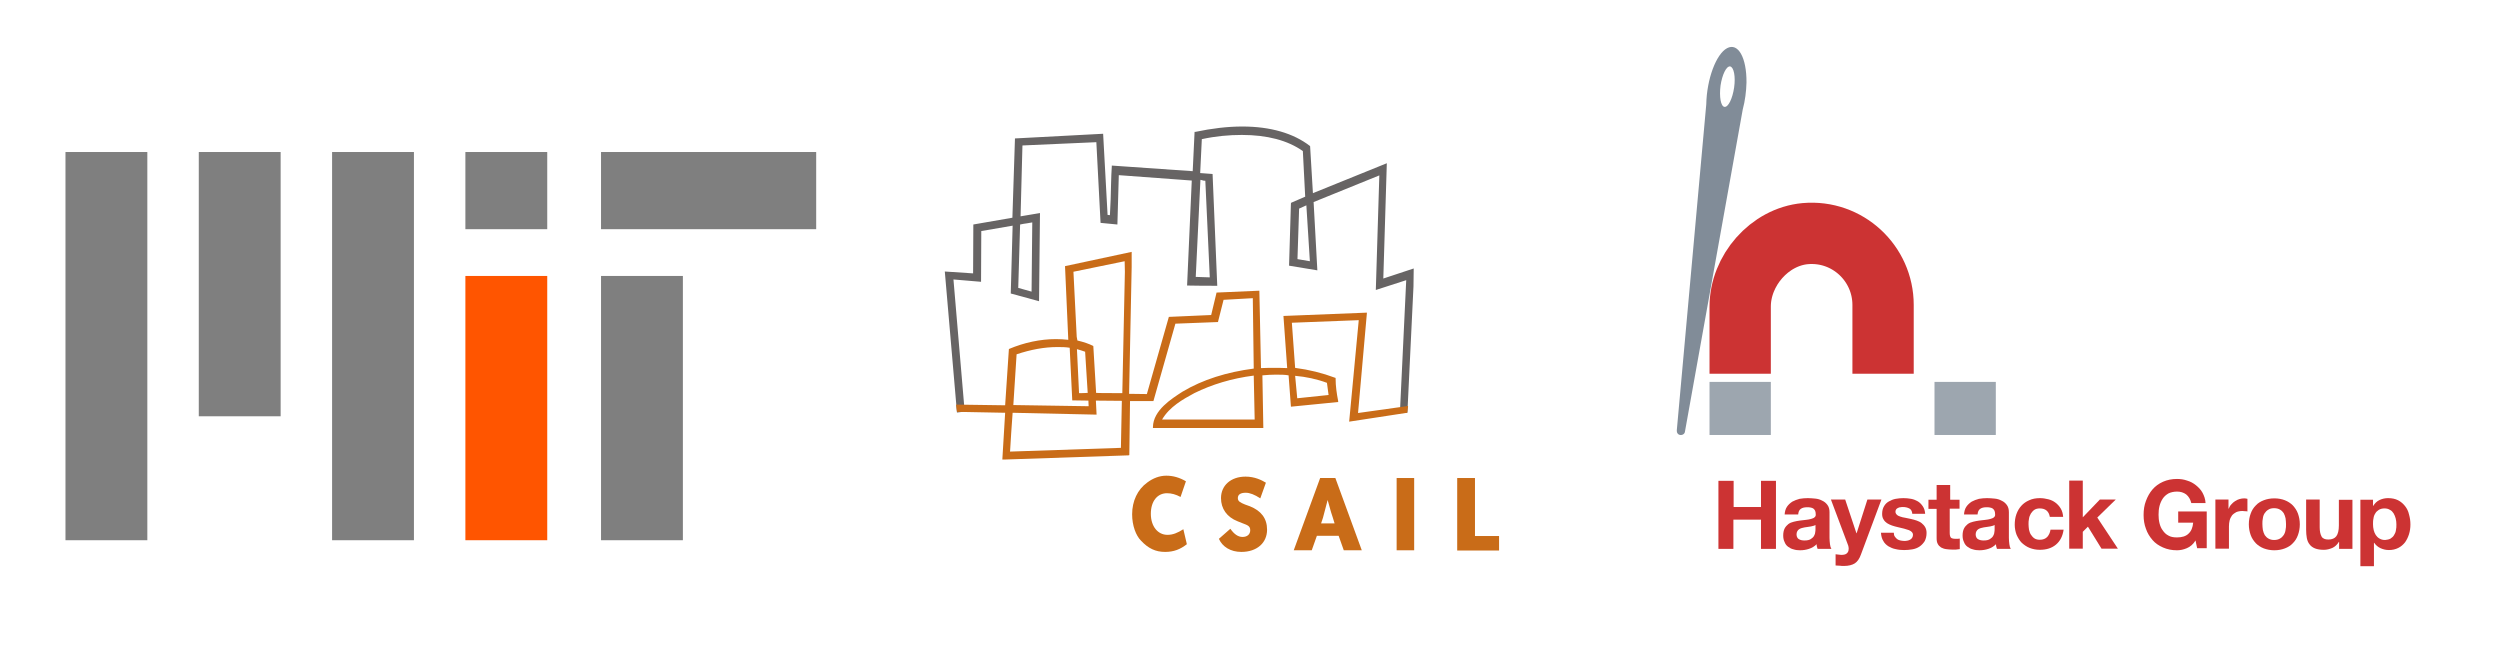 <?xml version="1.0" encoding="utf-8"?>
<!-- Generator: Adobe Illustrator 26.0.1, SVG Export Plug-In . SVG Version: 6.00 Build 0)  -->
<svg version="1.1" id="Layer_1" xmlns="http://www.w3.org/2000/svg" xmlns:xlink="http://www.w3.org/1999/xlink" x="0px" y="0px"
	 viewBox="0 0 1069 279" style="enable-background:new 0 0 1069 279;" xml:space="preserve">
<style type="text/css">
	.st0{stroke:#000000;stroke-width:35;stroke-opacity:0.5;}
	.st1{stroke:#FF5500;stroke-width:35;}
	.st2{stroke:#000000;stroke-width:33;stroke-opacity:0.5;}
	.st3{fill:#C96C18;}
	.st4{fill:#676464;}
	.st5{fill:#818C98;}
	.st6{fill:none;stroke:#CC3333;stroke-width:26.217;}
	.st7{fill:none;stroke:#9DA6AF;stroke-width:26.217;}
	.st8{fill:#CC3333;}
</style>
<g>
	<path class="st0" d="M45.5,65v166 M102.5,65v113 M159.5,65v166 M216.5,65v33 M274.5,118v113"/>
	<path class="st1" d="M216.5,118v113"/>
	<path class="st2" d="M257,81.5h92"/>
</g>
<g id="logo">
	<g id="text">
		<path class="st3" d="M498.2,236c-4.1,0-7.2-1.5-10.3-4.8c-2.2-2.2-3.8-6.5-3.8-11.3c0-5.6,2.3-10.6,6.5-13.6
			c2.4-1.8,5.2-2.9,8.1-2.9s5.7,0.8,8.4,2.4l-2.3,6.7c-2-1.1-3.9-1.6-5.8-1.6c-4.1,0-6.9,3.4-6.9,8.8s3,9,7.1,9
			c2.3,0,4.3-0.8,6.8-2.4l1.5,6.4C504.7,234.9,501.9,236,498.2,236z"/>
		<path class="st3" d="M541.8,226.5c0,5.6-4.3,9.5-11,9.5c-4.6,0-8.1-2.2-9.6-5.6l4.9-4.3c1.6,2.3,3.3,3.5,5.2,3.5
			c2,0,3.3-1.1,3.3-2.9c0-1.9-1.4-2.2-3.4-3l-2-0.8c-4.6-1.8-7.1-5.4-7.1-9.9c0-5.4,4.2-9.2,10.5-9.2c3.9,0,6.9,1.5,8.7,2.6
			l-2.4,6.7c-2.4-1.6-4.5-2.4-6.2-2.4c-2.3,0-3.4,0.8-3.4,2.3c0,1.4,1.1,1.9,3,2.7l2.2,0.8C539.2,218.4,541.8,221.6,541.8,226.5z"/>
		<path class="st3" d="M563.1,229.1l-2.2,6.2h-7.7l11.3-30.9h6.5l11.3,30.9h-7.7l-2.2-6.2H563.1z M570.7,223.9l-0.8-2.6
			c-0.3-0.7-1-3.1-2.2-7.5c-1.1,4.3-1.8,6.9-2,7.6l-0.8,2.4H570.7z"/>
		<path class="st3" d="M597.2,235.3v-30.9h7.5v30.9H597.2z"/>
		<path class="st3" d="M623.1,235.3v-30.9h7.6v24.8H641v6.2h-17.9V235.3L623.1,235.3z"/>
	</g>
	<g id="shape">
		<path class="st4" d="M598.6,176.5l2.7-56.7l-13,4.2l1.5-49l-28.1,11.4l1.6,29.2l-12.1-2l0.8-26.6l0.1-0.3l6-2.6l-1-19.5
			c-6.5-4.6-15.3-6.9-26.1-6.9c-5.4,0-11.1,0.5-17.1,1.8l-0.7,14.5l5.3,0.4l2,47.8h-0.4c-3.9,0-8,0-12.1-0.1h-0.4l2-44.9l-31.2-2.3
			L477.8,96l-7.2-0.7l-1.8-34.5l-31.6,1.4l-0.8,30.3l8.3-1.4l-0.4,37.3v0.4l-12.1-3.3l0.8-29l-13.4,2.3l-0.1,21.7l-11.8-1l4.8,56.5
			l-3.3,0.4l-5.2-60.3l12.1,0.8l0.1-20.9l16.7-2.9l1.1-33.9l37.7-2l1.9,34.7l1,0.1c0.3-4.6,0.4-9.2,0.5-13.7
			c0.1-2.3,0.1-4.8,0.3-7.1v-0.4l34.6,2.4l0.8-16.8h0.3c7.1-1.5,13.8-2.3,20.1-2.3c12.1,0,21.9,2.9,28.9,8.3l0.1,0.1l1.2,20.1
			l31.6-12.8l-1.5,49.3l13-4.3l-0.1,7.7l-2.6,54L598.6,176.5z M441.1,124.7l0.3-29.6c-0.8,0.1-1.5,0.3-2.3,0.4
			c-1,0.1-1.9,0.3-2.9,0.5l-0.8,27.1L441.1,124.7z M517.3,118.6l-1.9-41.3c-0.5,0-1.1-0.1-1.6-0.3c-0.1,0-0.4-0.1-0.5-0.1l-2,41.5
			L517.3,118.6z M560.1,111.7l-1.5-23.9l-3.1,1.4l-0.7,21.6L560.1,111.7z"/>
		<path class="st3" d="M428.6,196.5l1.2-20l-20.6-0.4l-0.4-3.1l21,0.3l1.6-24l0.1-0.1c6.4-2.7,13.3-4.2,20-4.2
			c1.8,0,3.5,0.1,5.3,0.3l-1.4-31.5l28.5-6.1v6.5l-1.1,54.2l7.6,0.1l9.4-33l18.1-0.8l2.3-9.6l18.3-0.8l0.7,33.1
			c1.8-0.1,3.7-0.1,5.6-0.1s3.8,0,5.6,0.1l-1.6-22.3l35.2-1.4h0.5l-3.8,42.9l21.4-3l-0.4,2.9l-24.8,3.8l4.1-43.4l-28.6,1.1l1.4,19.3
			c6.1,0.8,11.7,2.2,17,4.2l0.3,0.1v0.1c0,3.5,0.5,6.7,1.1,9.8v0.4l-20.2,2l-1-13.4c-1.6-0.3-3.5-0.3-5.6-0.3
			c-1.6,0-3.5,0.1-5.6,0.3l0.4,22.5h-47.2v-0.4c0.1-7.2,8-12.1,12.6-15.1c8.7-5.2,19-8.4,30.5-9.9l-0.4-30.1l-12.5,0.7l-2.4,9.5
			l-18.2,0.7l-9.4,33.1h-10l-0.3,23.1l-0.3,0.1l-53.2,1.8h-0.7V196.5z M433,176.5c-0.4,5.6-0.8,11.1-1.1,16.6l47.4-1.6l0.4-20.1
			l-11.1-0.1l0.3,6L433,176.5z M536.5,179.5l-0.4-18.9c-9.4,1.2-17.9,3.8-25.4,7.5c-4.8,2.6-10.6,5.8-13.8,11.3h39.6V179.5z
			 M465.5,173.7l-0.1-2.4l-6.9-0.1l-1.1-22.5c-1.8-0.3-3.5-0.3-5.3-0.3c-5.6,0-11.4,1.1-17.4,3.1l-1.4,21.7L465.5,173.7z
			 M554.7,170.3l13.4-1.4l-0.7-5.2c-4.3-1.6-9-2.6-13.6-3L554.7,170.3z M479.9,168.1l1.1-51.9l-0.1-4.5l-21.9,4.5l1.4,27.8l0.3,1.6
			c2.9,0.7,4.9,1.4,6.7,2.3l0.1,0.1l1.2,20C468.6,168.1,479.9,168.1,479.9,168.1z M461.4,168.1c1.1,0,2.4,0,3.7-0.1l-1.1-17.6
			c-1.2-0.4-2.3-0.8-3.5-1.1L461.4,168.1z"/>
	</g>
</g>
<g>
	<g>
		<path id="needle_00000050643817833867392630000002994121999782302872_" class="st5" d="M729.6,44.6c0.2-10.7,4.2-21.5,8.9-24
			s8.4,4,8.3,14.7c-0.1,3.8-0.6,7.8-1.6,11.5l-24.7,137.7c-0.1,1-1,1.6-2,1.5s-1.6-1-1.5-2L729.6,44.6z M737.4,45.7
			c1.6,0.2,3.4-3.5,4.1-8.2s-0.1-8.8-1.7-9.1c-1.6-0.2-3.4,3.5-4.1,8.2C735.1,41.4,735.8,45.5,737.4,45.7z"/>
		<g id="magnet_00000097496302036256213370000015808932554138588585_" transform="translate(17, 83)">
			<path class="st6" d="M727.1,76.8l0-28.7c0-15.4,12.5-29.8,27.8-31.2c18.1-1.6,33.3,12.7,33.3,30.5v29.4"/>
			<line id="end_00000116196098392099085660000002163753295533640088_" class="st7" x1="727.1" y1="80.3" x2="727.1" y2="103"/>
			<g transform="translate(35, 0)">
				<line id="end_00000147201359111525143130000008802681888913263528_" class="st7" x1="788.3" y1="80.3" x2="788.3" y2="103"/>
			</g>
		</g>
	</g>
	<g>
		<path class="st8" d="M741.3,205.6v11.2H753v-11.2h6.4v29.1H753v-12.5h-11.8v12.5h-6.4v-29.1H741.3z"/>
		<path class="st8" d="M763.1,220.1c0.1-1.4,0.4-2.5,1-3.4c0.6-0.9,1.4-1.6,2.3-2.2c0.9-0.5,2-0.9,3.1-1.2c1.2-0.2,2.3-0.3,3.5-0.3
			c1.1,0,2.1,0.1,3.2,0.2c1.1,0.1,2.1,0.4,3,0.9c0.9,0.4,1.6,1,2.2,1.8c0.6,0.8,0.9,1.8,0.9,3.1V230c0,0.9,0.1,1.9,0.2,2.7
			c0.1,0.9,0.3,1.5,0.6,2h-5.9c-0.1-0.3-0.2-0.7-0.3-1c-0.1-0.3-0.1-0.7-0.1-1c-0.9,0.9-2,1.6-3.3,2c-1.2,0.4-2.5,0.6-3.8,0.6
			c-1,0-1.9-0.1-2.8-0.4c-0.9-0.2-1.6-0.6-2.3-1.1c-0.7-0.5-1.2-1.2-1.5-2c-0.4-0.8-0.6-1.7-0.6-2.8c0-1.2,0.2-2.2,0.6-3
			c0.4-0.8,1-1.4,1.6-1.9c0.7-0.5,1.4-0.8,2.3-1c0.9-0.2,1.7-0.4,2.6-0.5c0.9-0.1,1.7-0.2,2.6-0.3c0.8-0.1,1.6-0.2,2.2-0.4
			c0.7-0.2,1.2-0.4,1.5-0.7c0.4-0.3,0.6-0.8,0.5-1.4c0-0.6-0.1-1.1-0.3-1.5s-0.5-0.7-0.8-0.9c-0.3-0.2-0.7-0.3-1.2-0.4
			c-0.4-0.1-0.9-0.1-1.4-0.1c-1.1,0-2,0.2-2.7,0.7c-0.7,0.5-1,1.3-1.1,2.4H763.1z M776.5,224.3c-0.2,0.2-0.5,0.4-0.9,0.5
			c-0.4,0.1-0.8,0.2-1.2,0.3c-0.4,0.1-0.9,0.1-1.3,0.2c-0.5,0.1-0.9,0.1-1.4,0.2c-0.4,0.1-0.9,0.2-1.3,0.3c-0.4,0.1-0.8,0.3-1.1,0.5
			c-0.3,0.2-0.6,0.5-0.8,0.9c-0.2,0.4-0.3,0.8-0.3,1.3c0,0.5,0.1,1,0.3,1.3c0.2,0.4,0.4,0.6,0.8,0.8c0.3,0.2,0.7,0.3,1.1,0.4
			c0.4,0.1,0.9,0.1,1.3,0.1c1.1,0,2-0.2,2.6-0.6c0.6-0.4,1.1-0.8,1.4-1.4c0.3-0.5,0.5-1.1,0.5-1.6c0.1-0.5,0.1-1,0.1-1.3V224.3z"/>
		<path class="st8" d="M793.1,240.9c-1.1,0.7-2.7,1.1-4.6,1.1c-0.6,0-1.2,0-1.8-0.1c-0.6,0-1.2-0.1-1.8-0.1V237
			c0.5,0.1,1.1,0.1,1.7,0.2c0.6,0.1,1.1,0.1,1.7,0c0.8-0.1,1.3-0.4,1.7-0.9c0.4-0.5,0.5-1.1,0.5-1.7c0-0.5-0.1-0.9-0.2-1.3
			l-7.4-19.7h6.1l4.8,14.4h0.1l4.6-14.4h6l-8.8,23.6C795.1,238.9,794.2,240.2,793.1,240.9z"/>
		<path class="st8" d="M810.2,229.4c0.3,0.4,0.6,0.8,1,1.1c0.4,0.3,0.9,0.5,1.4,0.6c0.5,0.1,1.1,0.2,1.6,0.2c0.4,0,0.8,0,1.3-0.1
			c0.4-0.1,0.9-0.2,1.2-0.4c0.4-0.2,0.7-0.5,0.9-0.8c0.2-0.3,0.4-0.8,0.4-1.3c0-0.9-0.6-1.5-1.7-2c-1.2-0.4-2.8-0.9-4.8-1.3
			c-0.8-0.2-1.7-0.4-2.5-0.7c-0.8-0.3-1.5-0.6-2.1-1c-0.6-0.4-1.1-0.9-1.5-1.6c-0.4-0.6-0.6-1.4-0.6-2.3c0-1.4,0.3-2.5,0.8-3.3
			c0.5-0.9,1.2-1.6,2.1-2.1c0.9-0.5,1.8-0.9,2.9-1.1c1.1-0.2,2.2-0.3,3.3-0.3c1.1,0,2.2,0.1,3.3,0.3c1.1,0.2,2,0.6,2.9,1.1
			c0.8,0.5,1.5,1.2,2.1,2.1c0.6,0.9,0.9,1.9,1,3.2h-5.5c-0.1-1.1-0.5-1.9-1.3-2.3c-0.8-0.4-1.7-0.6-2.7-0.6c-0.3,0-0.7,0-1.1,0.1
			c-0.4,0-0.7,0.1-1,0.3c-0.3,0.1-0.6,0.3-0.8,0.6c-0.2,0.3-0.3,0.6-0.3,1c0,0.5,0.2,0.9,0.6,1.3s0.9,0.6,1.5,0.8
			c0.6,0.2,1.3,0.4,2.1,0.5c0.8,0.2,1.6,0.3,2.4,0.5c0.8,0.2,1.7,0.4,2.5,0.7c0.8,0.3,1.5,0.6,2.1,1.1s1.1,1,1.5,1.7
			c0.4,0.7,0.6,1.5,0.6,2.5c0,1.4-0.3,2.5-0.8,3.5c-0.6,0.9-1.3,1.7-2.2,2.3c-0.9,0.6-1.9,1-3.1,1.2s-2.3,0.3-3.5,0.3
			c-1.2,0-2.4-0.1-3.6-0.4c-1.2-0.2-2.2-0.7-3.1-1.2c-0.9-0.6-1.7-1.3-2.2-2.3c-0.6-0.9-0.9-2.1-1-3.5h5.5
			C809.8,228.4,809.9,229,810.2,229.4z"/>
		<path class="st8" d="M837.9,213.6v3.9h-4.2v10.4c0,1,0.2,1.6,0.5,2c0.3,0.3,1,0.5,2,0.5c0.3,0,0.6,0,0.9,0c0.3,0,0.6-0.1,0.9-0.1
			v4.5c-0.5,0.1-1,0.1-1.6,0.2c-0.6,0-1.2,0-1.8,0c-0.9,0-1.7-0.1-2.5-0.2c-0.8-0.1-1.5-0.4-2.1-0.7c-0.6-0.4-1.1-0.9-1.4-1.5
			c-0.4-0.7-0.5-1.5-0.5-2.6v-12.4h-3.5v-3.9h3.5v-6.3h5.8v6.3H837.9z"/>
		<path class="st8" d="M839.8,220.1c0.1-1.4,0.4-2.5,1-3.4c0.6-0.9,1.4-1.6,2.3-2.2c0.9-0.5,2-0.9,3.1-1.2c1.2-0.2,2.3-0.3,3.5-0.3
			c1.1,0,2.1,0.1,3.2,0.2c1.1,0.1,2.1,0.4,3,0.9c0.9,0.4,1.6,1,2.2,1.8c0.6,0.8,0.9,1.8,0.9,3.1V230c0,0.9,0.1,1.9,0.2,2.7
			c0.1,0.9,0.3,1.5,0.6,2h-5.9c-0.1-0.3-0.2-0.7-0.3-1c-0.1-0.3-0.1-0.7-0.1-1c-0.9,0.9-2,1.6-3.3,2c-1.2,0.4-2.5,0.6-3.8,0.6
			c-1,0-1.9-0.1-2.8-0.4c-0.9-0.2-1.6-0.6-2.3-1.1c-0.7-0.5-1.2-1.2-1.5-2c-0.4-0.8-0.6-1.7-0.6-2.8c0-1.2,0.2-2.2,0.6-3
			c0.4-0.8,1-1.4,1.6-1.9c0.7-0.5,1.4-0.8,2.3-1c0.9-0.2,1.7-0.4,2.6-0.5c0.9-0.1,1.7-0.2,2.6-0.3c0.8-0.1,1.6-0.2,2.2-0.4
			c0.7-0.2,1.2-0.4,1.5-0.7c0.4-0.3,0.6-0.8,0.5-1.4c0-0.6-0.1-1.1-0.3-1.5s-0.5-0.7-0.8-0.9c-0.3-0.2-0.7-0.3-1.2-0.4
			c-0.4-0.1-0.9-0.1-1.4-0.1c-1.1,0-2,0.2-2.7,0.7c-0.7,0.5-1,1.3-1.1,2.4H839.8z M853.1,224.3c-0.2,0.2-0.5,0.4-0.9,0.5
			c-0.4,0.1-0.8,0.2-1.2,0.3c-0.4,0.1-0.9,0.1-1.3,0.2c-0.5,0.1-0.9,0.1-1.4,0.2c-0.4,0.1-0.9,0.2-1.3,0.3c-0.4,0.1-0.8,0.3-1.1,0.5
			c-0.3,0.2-0.6,0.5-0.8,0.9c-0.2,0.4-0.3,0.8-0.3,1.3c0,0.5,0.1,1,0.3,1.3c0.2,0.4,0.4,0.6,0.8,0.8c0.3,0.2,0.7,0.3,1.1,0.4
			c0.4,0.1,0.9,0.1,1.3,0.1c1.1,0,2-0.2,2.6-0.6c0.6-0.4,1.1-0.8,1.4-1.4c0.3-0.5,0.5-1.1,0.5-1.6c0.1-0.5,0.1-1,0.1-1.3V224.3z"/>
		<path class="st8" d="M872.2,217.4c-0.9,0-1.7,0.2-2.3,0.6c-0.6,0.4-1.1,1-1.5,1.6c-0.4,0.7-0.7,1.4-0.8,2.2
			c-0.2,0.8-0.2,1.6-0.2,2.4c0,0.8,0.1,1.5,0.2,2.3c0.2,0.8,0.4,1.5,0.8,2.1c0.4,0.6,0.9,1.2,1.5,1.6s1.4,0.6,2.3,0.6
			c1.4,0,2.4-0.4,3.2-1.2c0.7-0.8,1.2-1.8,1.4-3.1h5.6c-0.4,2.8-1.5,4.9-3.3,6.4c-1.8,1.5-4.1,2.2-6.9,2.2c-1.6,0-3-0.3-4.3-0.8
			c-1.3-0.5-2.4-1.3-3.4-2.2c-0.9-0.9-1.6-2.1-2.2-3.4c-0.5-1.3-0.8-2.8-0.8-4.3c0-1.6,0.2-3.1,0.7-4.5c0.5-1.4,1.2-2.6,2.1-3.6
			c0.9-1,2-1.8,3.4-2.4c1.3-0.6,2.8-0.9,4.6-0.9c1.2,0,2.4,0.2,3.6,0.5c1.2,0.3,2.2,0.8,3.1,1.5c0.9,0.7,1.6,1.5,2.2,2.5
			c0.6,1,0.9,2.2,1,3.5h-5.7C876.1,218.6,874.6,217.4,872.2,217.4z"/>
		<path class="st8" d="M890.6,205.6v15.6l7.3-7.6h6.8l-7.9,7.7l8.8,13.3h-7l-5.8-9.4l-2.2,2.2v7.2h-5.8v-29.1H890.6z"/>
		<path class="st8" d="M935.1,234.4c-1.4,0.6-2.8,0.9-4.2,0.9c-2.2,0-4.2-0.4-6-1.2c-1.8-0.8-3.3-1.8-4.5-3.2
			c-1.2-1.4-2.2-3-2.8-4.8c-0.7-1.8-1-3.8-1-5.9c0-2.2,0.3-4.2,1-6c0.7-1.9,1.6-3.5,2.8-4.9c1.2-1.4,2.7-2.5,4.5-3.3
			c1.8-0.8,3.8-1.2,6-1.2c1.5,0,2.9,0.2,4.3,0.7c1.4,0.4,2.7,1.1,3.8,2c1.1,0.9,2.1,1.9,2.8,3.2c0.7,1.3,1.2,2.7,1.3,4.4h-6.1
			c-0.4-1.6-1.1-2.8-2.2-3.7c-1.1-0.8-2.4-1.2-3.9-1.2c-1.4,0-2.7,0.3-3.7,0.8c-1,0.6-1.8,1.3-2.4,2.2c-0.6,0.9-1.1,2-1.4,3.2
			c-0.3,1.2-0.4,2.4-0.4,3.7c0,1.2,0.1,2.4,0.4,3.6c0.3,1.2,0.7,2.2,1.4,3.1c0.6,0.9,1.4,1.7,2.4,2.2c1,0.6,2.2,0.8,3.7,0.8
			c2.1,0,3.8-0.5,4.9-1.6c1.2-1.1,1.8-2.6,2-4.7h-6.4v-4.8h12.2v15.7h-4.1l-0.7-3.3C937.8,232.8,936.5,233.8,935.1,234.4z"/>
		<path class="st8" d="M952.9,213.6v3.9h0.1c0.3-0.7,0.6-1.3,1.1-1.8c0.5-0.6,1-1,1.6-1.4c0.6-0.4,1.2-0.7,1.9-0.9
			c0.7-0.2,1.4-0.3,2.1-0.3c0.4,0,0.8,0.1,1.3,0.2v5.4c-0.3-0.1-0.6-0.1-1-0.1c-0.4,0-0.7-0.1-1.1-0.1c-1.1,0-2,0.2-2.7,0.5
			c-0.7,0.4-1.3,0.8-1.8,1.4c-0.4,0.6-0.8,1.3-1,2.1c-0.2,0.8-0.3,1.7-0.3,2.6v9.5h-5.8v-21H952.9z"/>
		<path class="st8" d="M962.4,219.6c0.5-1.4,1.2-2.5,2.2-3.5c0.9-1,2.1-1.7,3.4-2.2c1.3-0.5,2.8-0.8,4.5-0.8c1.7,0,3.2,0.3,4.5,0.8
			c1.3,0.5,2.5,1.3,3.4,2.2c0.9,1,1.7,2.1,2.2,3.5c0.5,1.4,0.8,2.9,0.8,4.6c0,1.7-0.3,3.2-0.8,4.6c-0.5,1.4-1.2,2.5-2.2,3.5
			c-0.9,1-2.1,1.7-3.4,2.2c-1.3,0.5-2.8,0.8-4.5,0.8c-1.7,0-3.1-0.3-4.5-0.8c-1.3-0.5-2.5-1.3-3.4-2.2c-0.9-1-1.7-2.1-2.2-3.5
			c-0.5-1.4-0.8-2.9-0.8-4.6C961.6,222.5,961.9,220.9,962.4,219.6z M967.6,226.6c0.2,0.8,0.4,1.5,0.8,2.2c0.4,0.6,0.9,1.1,1.6,1.5
			c0.7,0.4,1.5,0.6,2.4,0.6c1,0,1.8-0.2,2.5-0.6c0.7-0.4,1.2-0.9,1.6-1.5c0.4-0.6,0.7-1.4,0.8-2.2c0.2-0.8,0.2-1.6,0.2-2.5
			c0-0.8-0.1-1.7-0.2-2.5c-0.2-0.8-0.4-1.5-0.8-2.2c-0.4-0.6-0.9-1.1-1.6-1.5c-0.7-0.4-1.5-0.6-2.5-0.6c-1,0-1.8,0.2-2.4,0.6
			c-0.7,0.4-1.2,0.9-1.6,1.5c-0.4,0.6-0.7,1.3-0.8,2.2c-0.2,0.8-0.2,1.6-0.2,2.5C967.4,225,967.5,225.8,967.6,226.6z"/>
		<path class="st8" d="M1000.2,234.6v-2.9h-0.1c-0.7,1.2-1.7,2.1-2.8,2.6c-1.2,0.5-2.4,0.8-3.6,0.8c-1.5,0-2.8-0.2-3.8-0.6
			c-1-0.4-1.8-1-2.3-1.7c-0.6-0.7-1-1.7-1.2-2.7c-0.2-1.1-0.3-2.3-0.3-3.6v-12.9h5.8v11.9c0,1.7,0.3,3,0.8,3.9
			c0.5,0.9,1.5,1.3,2.9,1.3c1.6,0,2.7-0.5,3.4-1.4c0.7-0.9,1.1-2.5,1.1-4.6v-11h5.8v21H1000.2z"/>
		<path class="st8" d="M1014.7,213.6v2.7h0.1c0.7-1.1,1.6-2,2.7-2.5c1.1-0.5,2.3-0.8,3.6-0.8c1.7,0,3.1,0.3,4.3,0.9
			c1.2,0.6,2.2,1.5,3,2.5c0.8,1,1.4,2.2,1.7,3.6c0.4,1.4,0.6,2.8,0.6,4.3c0,1.4-0.2,2.8-0.6,4.1c-0.4,1.3-1,2.5-1.7,3.5
			c-0.8,1-1.7,1.8-2.9,2.4c-1.2,0.6-2.5,0.9-4,0.9c-1.3,0-2.5-0.3-3.6-0.8c-1.1-0.5-2-1.3-2.7-2.3h-0.1v10h-5.8v-28.4H1014.7z
			 M1022.2,230.3c0.6-0.4,1.2-0.9,1.5-1.5c0.4-0.6,0.7-1.3,0.8-2.1c0.2-0.8,0.2-1.6,0.2-2.5c0-0.8-0.1-1.7-0.3-2.5
			c-0.2-0.8-0.5-1.5-0.9-2.2c-0.4-0.6-0.9-1.2-1.6-1.5c-0.6-0.4-1.4-0.6-2.3-0.6c-0.9,0-1.7,0.2-2.4,0.6c-0.6,0.4-1.2,0.9-1.5,1.5
			c-0.4,0.6-0.7,1.3-0.8,2.2c-0.2,0.8-0.2,1.7-0.2,2.5c0,0.8,0.1,1.7,0.3,2.5s0.5,1.5,0.9,2.1c0.4,0.6,0.9,1.1,1.6,1.5
			c0.7,0.4,1.4,0.6,2.4,0.6C1020.7,230.8,1021.5,230.7,1022.2,230.3z"/>
	</g>
</g>
</svg>
